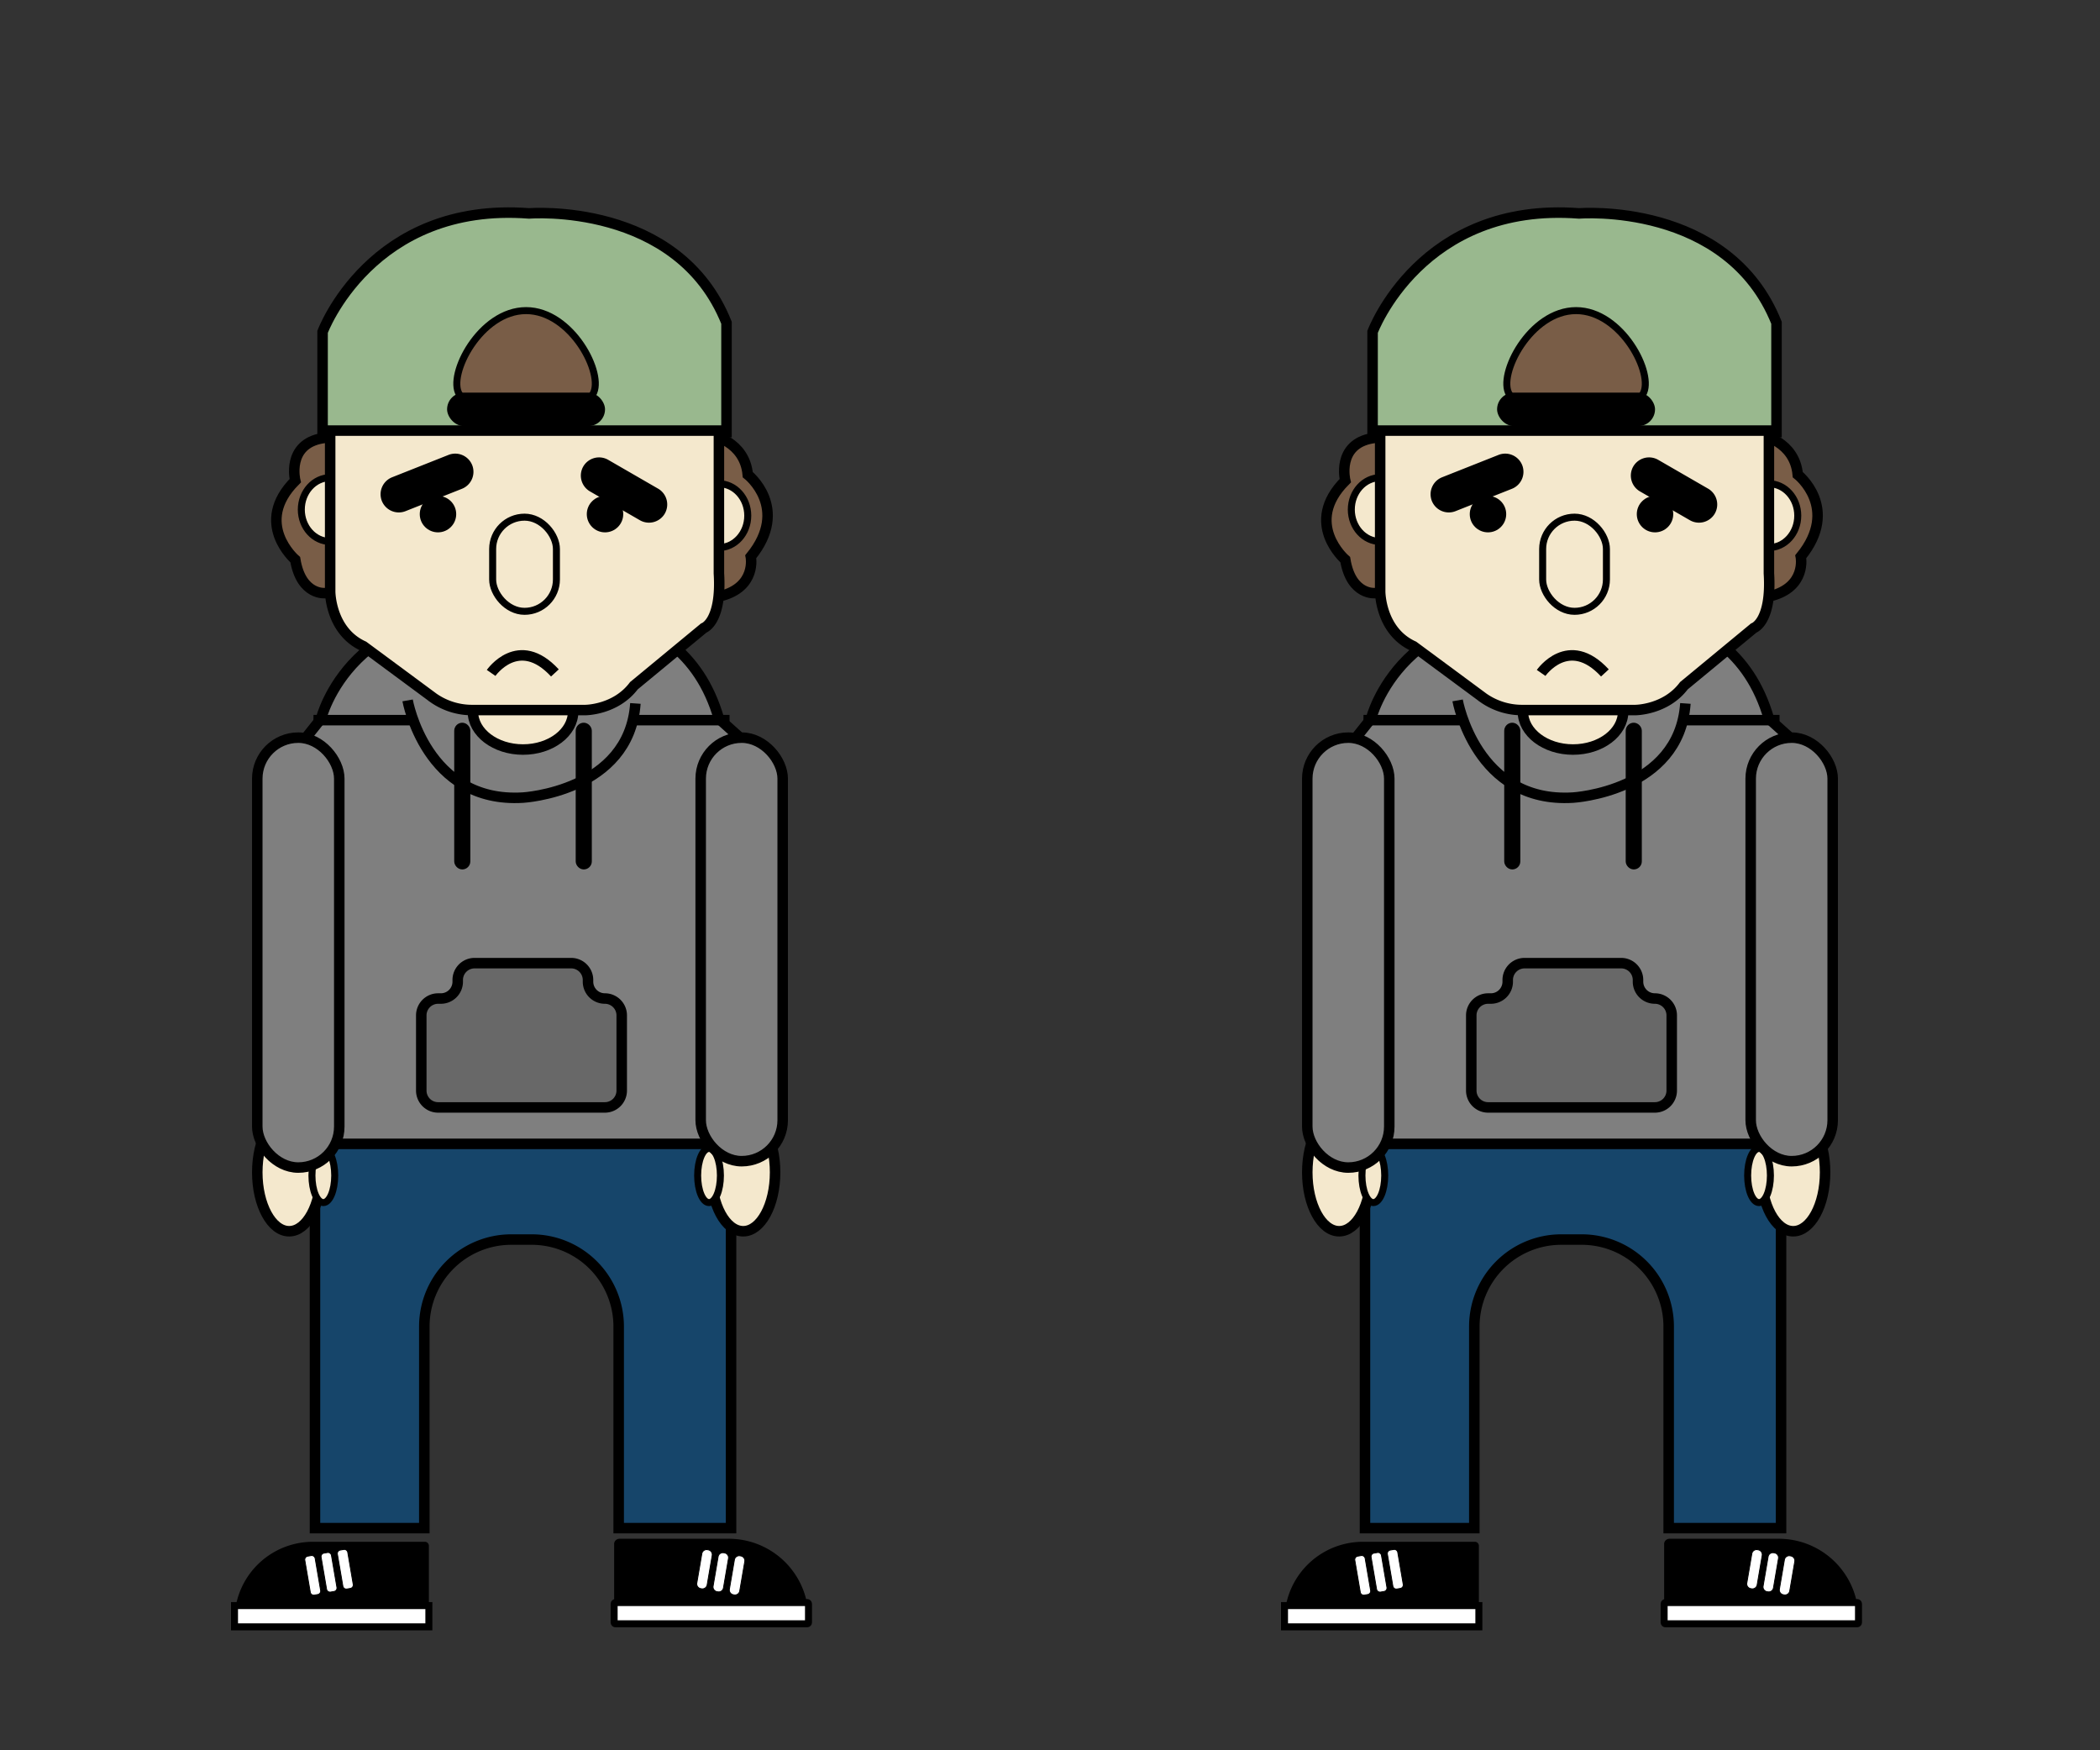 <svg xmlns="http://www.w3.org/2000/svg" xmlns:xlink="http://www.w3.org/1999/xlink" viewBox="0 0 600 500"><rect x="0" y="0" width="600" height="500" fill="#333333" stroke="none"/><defs><style>.cls-1,.cls-14,.cls-6{fill:none;}.cls-2,.cls-3{fill:#fff;}.cls-10,.cls-11,.cls-12,.cls-13,.cls-14,.cls-2,.cls-3,.cls-4,.cls-5,.cls-6,.cls-7,.cls-8,.cls-9{stroke:#000;stroke-miterlimit:10;}.cls-2{stroke-width:0.25px;}.cls-12,.cls-14,.cls-3,.cls-7,.cls-9{stroke-width:2px;}.cls-4{fill:#16456a;}.cls-10,.cls-11,.cls-13,.cls-4,.cls-5,.cls-6,.cls-8{stroke-width:3px;}.cls-5{fill:#7f7f7f;}.cls-8,.cls-9{fill:#f4e8cd;}.cls-10{fill:#686868;}.cls-11{fill:#99b88e;}.cls-12,.cls-13{fill:#795d47;}</style><symbol id="ked1" data-name="ked1" viewBox="0 0 300 500"><rect class="cls-1" width="300" height="500"/><g id="sko_copy_2" data-name="sko copy 2"><path d="M176.984,463.87H229.482A1.518,1.518,0,0,0,231,462.352h0a22.778,22.778,0,0,0-22.778-22.778H176.984a1.518,1.518,0,0,0-1.518,1.518v21.26A1.518,1.518,0,0,0,176.984,463.87Z"/><path d="M89.407,440.441h31.981a1.147,1.147,0,0,1,1.147,1.147V463.591a1.147,1.147,0,0,1-1.147,1.147H68.147A1.147,1.147,0,0,1,67,463.591v-.743A22.407,22.407,0,0,1,89.407,440.441Z"/><path class="cls-2" d="M90.792,455.502l-.981.168a1.003,1.003,0,0,1-1.154-.817l-1.563-9.148a1.003,1.003,0,0,1,.817-1.154l.981-.168a1.003,1.003,0,0,1,1.154.817l1.563,9.148A1.003,1.003,0,0,1,90.792,455.502Z"/><path class="cls-2" d="M95.446,454.63l-.981.168a1.003,1.003,0,0,1-1.154-.817l-1.563-9.148a1.003,1.003,0,0,1,.817-1.154l.981-.168a1.003,1.003,0,0,1,1.154.817l1.563,9.148A1.003,1.003,0,0,1,95.446,454.63Z"/><path class="cls-2" d="M100.1,453.759l-.981.168a1.003,1.003,0,0,1-1.154-.817l-1.563-9.148a1.003,1.003,0,0,1,.817-1.154l.981-.168a1.003,1.003,0,0,1,1.154.817l1.563,9.148A1.003,1.003,0,0,1,100.1,453.759Z"/><path class="cls-2" d="M209.521,455.565l.249.043a1.375,1.375,0,0,0,1.583-1.121l1.438-8.416a1.375,1.375,0,0,0-1.121-1.583l-.249-.043a1.375,1.375,0,0,0-1.583,1.121L208.4,453.982A1.375,1.375,0,0,0,209.521,455.565Z"/><path class="cls-2" d="M204.867,454.693l.249.043a1.375,1.375,0,0,0,1.583-1.121l1.438-8.416a1.375,1.375,0,0,0-1.121-1.583l-.249-.043a1.375,1.375,0,0,0-1.583,1.121l-1.438,8.416A1.375,1.375,0,0,0,204.867,454.693Z"/><path class="cls-2" d="M200.214,453.821l.249.043a1.375,1.375,0,0,0,1.583-1.121l1.438-8.416a1.375,1.375,0,0,0-1.121-1.583l-.249-.043a1.375,1.375,0,0,0-1.583,1.121l-1.438,8.416A1.375,1.375,0,0,0,200.214,453.821Z"/><rect class="cls-3" x="67" y="458.664" width="55.534" height="6.074"/><rect class="cls-3" x="175.466" y="457.796" width="55.534" height="6.074" rx="0.371" ry="0.371"/></g><g id="jeans_copy_2" data-name="jeans copy 2"><path class="cls-4" d="M208.873,305.51V436.537H176.767V378.885a24.853,24.853,0,0,0-24.782-24.782h-5.97a24.853,24.853,0,0,0-24.782,24.782v57.652H89.995V305.51Z"/></g><g id="hoodie_copy_2" data-name="hoodie copy 2"><path class="cls-5" d="M91.73,205.317s8.677-35.502,57.27-29.896c0,0,45.122-9.342,56.402,29.896l5.206,4.671V326.77H89.995l-3.471-114.913Z"/><line class="cls-5" x1="89.561" y1="205.722" x2="117.762" y2="205.722"/><line class="cls-5" x1="208.439" y1="205.722" x2="179.804" y2="205.722"/><path class="cls-6" d="M116.46,200.082s5.206,29.503,32.974,27.767c0,0,30.37-1.735,32.106-26.899"/><path class="cls-6" d="M131.645,207.457"/><rect class="cls-7" x="130.778" y="207.457" width="2.603" height="39.915" rx="1.302" ry="1.302"/><rect class="cls-7" x="165.487" y="207.457" width="2.603" height="39.915" rx="1.302" ry="1.302"/><ellipse class="cls-8" cx="82.619" cy="334.897" rx="9.111" ry="16.83"/><ellipse class="cls-9" cx="92.381" cy="335.807" rx="3.254" ry="7.732"/><ellipse class="cls-8" cx="212.344" cy="334.897" rx="9.111" ry="16.83"/><ellipse class="cls-9" cx="202.582" cy="335.807" rx="3.254" ry="7.732"/><rect class="cls-5" x="200.196" y="210.722" width="23.429" height="120.992" rx="11.714" ry="11.714"/><rect class="cls-5" x="73.508" y="210.722" width="23.429" height="122.811" rx="11.714" ry="11.714"/><path class="cls-10" d="M168.003,280.434v-.478a4.816,4.816,0,0,0-4.816-4.816H135.594a4.816,4.816,0,0,0-4.816,4.816v.478a4.816,4.816,0,0,1-4.816,4.816h-.781a4.816,4.816,0,0,0-4.816,4.816v21.475a4.816,4.816,0,0,0,4.816,4.816h47.638a4.816,4.816,0,0,0,4.816-4.816V290.065a4.816,4.816,0,0,0-4.816-4.816h0A4.816,4.816,0,0,1,168.003,280.434Z"/></g><g id="kasket_copy_2" data-name="kasket copy 2"><path class="cls-11" d="M92.164,94.806s13.884-37.312,59.005-33.841c0,0,42.519-3.471,56.402,31.238v31.238H92.164Z"/><path class="cls-12" d="M169.392,112.595c-1.337,2.196-7.562,2.217-19.958,2.169-11.288-.043-16.958-.107-18.222-2.169-3.393-5.532,6.015-23.861,19.09-23.863C163.359,88.731,172.795,107.006,169.392,112.595Z"/><rect x="127.741" y="112.161" width="45.122" height="9.545" rx="4.772" ry="4.772"/></g><g id="hår_copy_2" data-name="hår copy 2"><path class="cls-13" d="M203.233,124.309s9.545,1.735,10.413,11.28c0,0,12.148,9.545.868,23.429,0,0,1.736,8.677-8.677,11.28l-112.804-.868s-6.942.868-8.677-9.545c0,0-12.148-10.413,0-22.561,0,0-2.603-10.413,7.81-12.148S203.233,124.309,203.233,124.309Z"/></g><g id="ansigt_copy_2" data-name="ansigt copy 2"><ellipse class="cls-8" cx="149.434" cy="203.272" rx="14.318" ry="10.847"/><ellipse class="cls-9" cx="94.333" cy="145.568" rx="8.243" ry="9.111"/><ellipse class="cls-9" cx="205.402" cy="147.304" rx="8.243" ry="9.111"/><path class="cls-8" d="M94.333,124.743v44.254s0,11.28,9.545,15.619l19.958,14.751a19.245,19.245,0,0,0,11.28,3.471h32.106s8.677,0,13.884-6.942L201.064,179.41s5.206-1.736,4.339-15.619v-40.783H94.333Z"/><circle cx="125.138" cy="146.87" r="5.206"/><circle cx="172.862" cy="146.87" r="5.206"/><path d="M182.832,148.617l-14.278-8.243a5.221,5.221,0,0,1-1.906-7.112h0a5.222,5.222,0,0,1,7.112-1.906l14.278,8.243a5.222,5.222,0,0,1,1.906,7.112h0A5.222,5.222,0,0,1,182.832,148.617Z"/><path d="M131.99,139.629l-16.133,6.395a5.222,5.222,0,0,1-6.758-2.921h0a5.222,5.222,0,0,1,2.921-6.758l16.133-6.395a5.222,5.222,0,0,1,6.758,2.921h0A5.222,5.222,0,0,1,131.99,139.629Z"/><path class="cls-6" d="M140.323,192.233s7.809-11.28,18.222,0"/><rect class="cls-14" x="140.757" y="147.738" width="18.222" height="26.899" rx="9.111" ry="9.111"/></g></symbol></defs><title>ked_sprite</title><g id="Layer_2" data-name="Layer 2"><g id="Dreng_ked_2" data-name="Dreng ked 2"><use width="300" height="500" xlink:href="#ked1"/><use width="300" height="500" transform="translate(300)" xlink:href="#ked1"/></g></g></svg>
